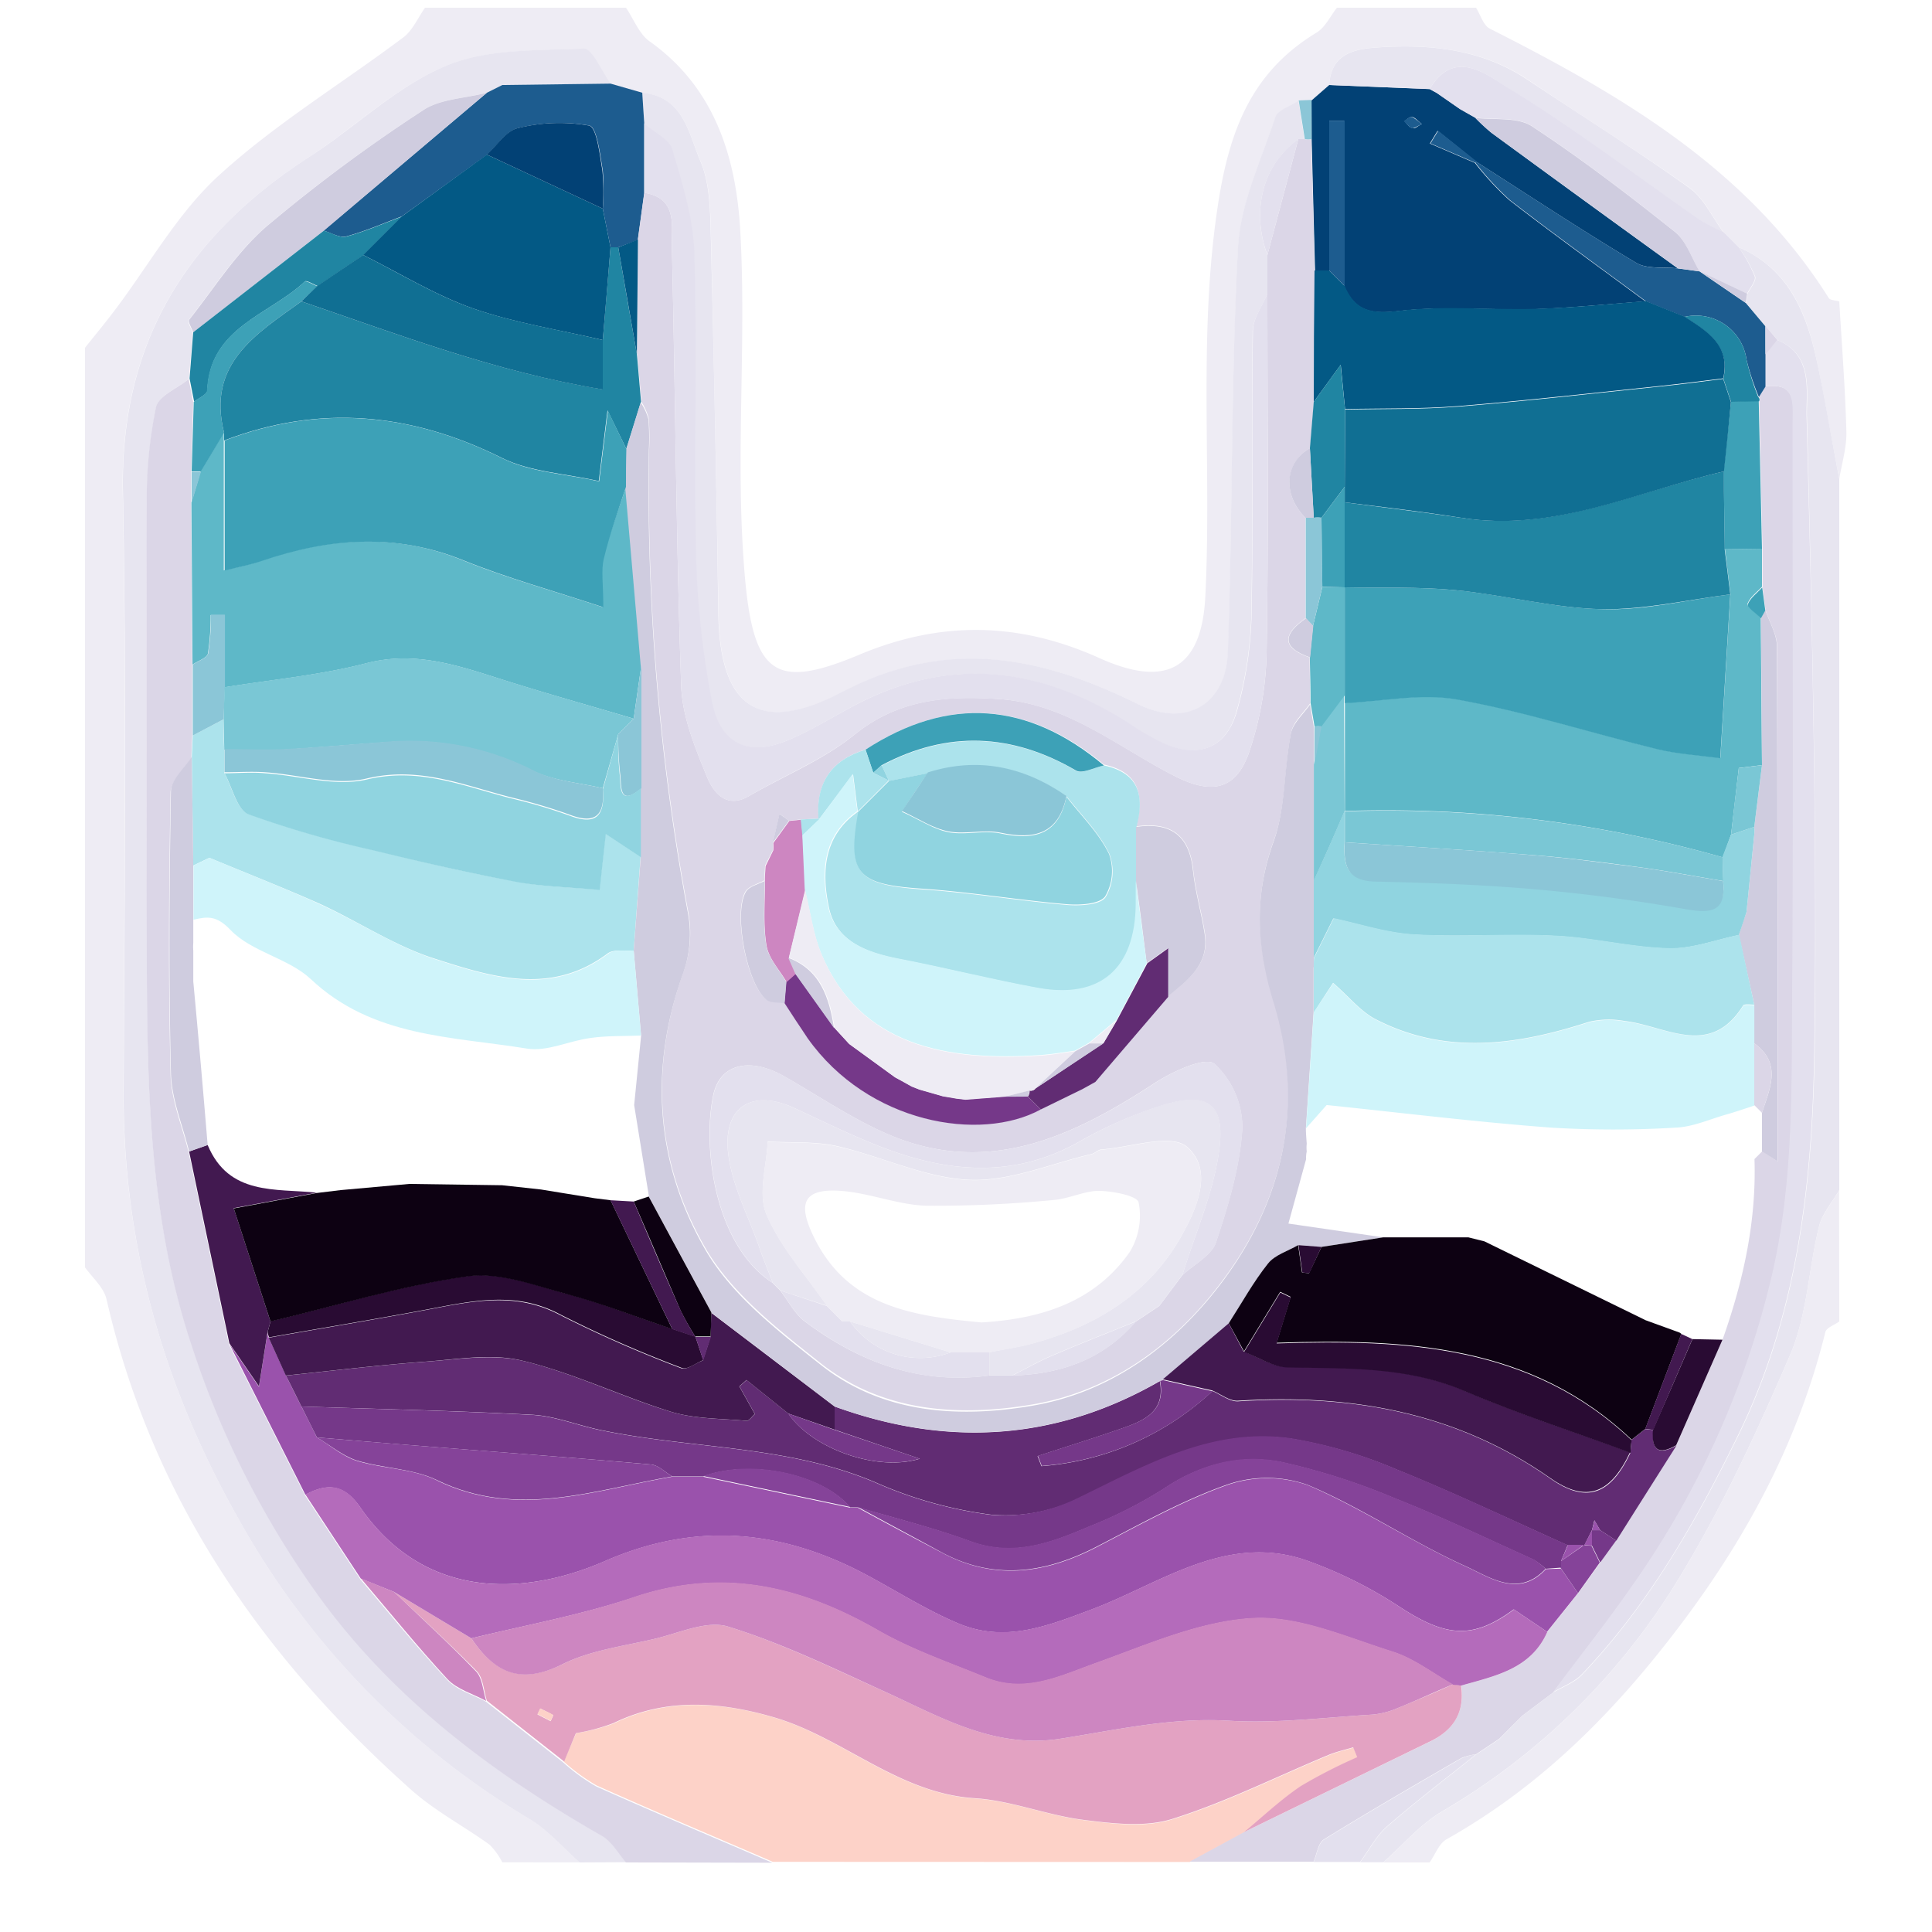 <svg id="Layer_1" data-name="Layer 1" xmlns="http://www.w3.org/2000/svg" viewBox="0 0 250 250"><defs><style>.cls-1{fill:#eeecf4;}.cls-2{fill:#e7e5f0;}.cls-3{fill:#dbd6e7;}.cls-4{fill:#fdd2c8;}.cls-5{fill:#e3e0ee;}.cls-6{fill:#024175;}.cls-7{fill:#1d5c8f;}.cls-8{fill:#8bc6d7;}.cls-9{fill:#cfccdf;}.cls-10{fill:#2085a2;}.cls-11{fill:#9a52ac;}.cls-12{fill:#e3a2c2;}.cls-13{fill:#b46bbb;}.cls-14{fill:#5eb8c8;}.cls-15{fill:#ace3ec;}.cls-16{fill:#421950;}.cls-17{fill:#cd86c1;}.cls-18{fill:#3da1b7;}.cls-19{fill:#612c73;}.cls-20{fill:#290b33;}.cls-21{fill:#854399;}.cls-22{fill:#753889;}.cls-23{fill:#035985;}.cls-24{fill:#106f93;}.cls-25{fill:#7ac7d5;}.cls-26{fill:#cff4fa;}.cls-27{fill:#90d4e0;}.cls-28{fill:#0d0112;}</style></defs><path class="cls-1" d="M11,164q0-59.49,0-119c1.27-1.6,2.58-3.17,3.81-4.8,4.47-5.9,8.17-12.63,13.55-17.53C35.66,16,44.26,10.8,52.2,4.83,53.41,3.92,54.08,2.29,55,1H81c1,1.46,1.69,3.35,3,4.31C92.6,11.38,95.28,20.56,95.8,30c.78,14.12-.58,28.37.42,42.46,1,14.78,3.64,17,14.92,12.28,10.74-4.52,20.87-4.21,31.16.43,8.63,3.89,13.2,1.38,13.67-8,.85-17.05-1-34.12,1.72-51.22,1.51-9.45,4.46-16.75,12.67-21.73C171.48,3.55,172.13,2.1,173,1h18c.58.92.94,2.28,1.77,2.7,17,8.61,33.31,18.09,43.86,34.85.19.32.9.31,1.37.45.33,5.61.77,11.22.92,16.83.06,2.05-.59,4.11-.92,6.17-1-5.25-1.89-10.52-3-15.74-1.33-6.09-3.7-11.56-10-14.26-.66-.67-1.33-1.34-2-2-1.44-1.94-2.52-4.38-4.39-5.72-6.84-4.85-14-9.3-20.94-14C191.9,6.45,185.39,5.7,178.74,6.1c-3,.18-6.5.52-6.74,4.89l-2.29,2-1.66.07c-1,.7-2.69,1.19-3,2.12-1.85,5.58-4.53,11.19-4.83,16.91-.92,17.41-.68,34.87-1.31,52.3-.25,7-5.51,9.77-11.57,6.77-12.57-6.21-24.73-8.71-38.36-1.58-10.91,5.71-15.79,1.8-16-10.12q-.41-24.91-1-49.83c-.08-2.95-.19-6.14-1.33-8.77-1.54-3.55-2.17-8.35-7.51-8.83L79,10.86c-1.16-1.59-2.37-4.59-3.46-4.55-6,.24-12.57,0-17.94,2.26-6.41,2.7-11.71,7.94-17.67,11.79C24.21,30.53,15.53,44.23,15.88,63.59c.48,25.81.22,51.62.09,77.44-.11,19.88,5.15,38.32,14.87,55.47a104.07,104.07,0,0,0,37.6,38.83c2.44,1.45,4.39,3.75,6.56,5.66H65a9,9,0,0,0-1.64-2.28c-3.35-2.42-7.08-4.37-10.14-7.1-19.36-17.25-33.55-37.77-39.43-63.46C13.45,166.63,12,165.37,11,164Z"/><path class="cls-2" d="M75,241c-2.17-1.91-4.12-4.21-6.56-5.66a104.07,104.07,0,0,1-37.6-38.83C21.12,179.35,15.86,160.91,16,141c.13-25.82.39-51.63-.09-77.44-.35-19.36,8.33-33.06,24.06-43.23,6-3.85,11.26-9.09,17.67-11.79,5.37-2.27,11.9-2,17.94-2.26,1.09,0,2.3,3,3.46,4.55L65,11l-2,1h0c-2.79.72-6,.77-8.28,2.28a204.29,204.29,0,0,0-20.23,15c-3.93,3.38-6.8,8-10.07,12.13-.2.25.33,1.06.52,1.62l-.48,6c-1.47,1.19-3.91,2.17-4.23,3.61a58.52,58.52,0,0,0-1.2,12.33c-.11,19-.09,38,0,57,0,17.55.1,35,5.77,52a117.66,117.66,0,0,0,16.81,33c9.59,13,22.31,22.6,36.31,30.56,1.28.73,2.09,2.28,3.12,3.44Z"/><path class="cls-3" d="M81,241c-1-1.16-1.84-2.71-3.12-3.44-14-8-26.72-17.51-36.31-30.56a117.66,117.66,0,0,1-16.81-33c-5.67-17.06-5.73-34.49-5.77-52-.05-19-.07-38,0-57a58.52,58.52,0,0,1,1.2-12.33c.32-1.44,2.76-2.42,4.23-3.61.19,1,.39,2,.59,3l-.27,9.08,0,4q.07,10.5.14,21l0,9.19-.12,2.74c-.93,1.49-2.66,3-2.69,4.47-.22,12.15-.3,24.31,0,36.45.08,3.41,1.53,6.78,2.35,10.16q2.61,12.42,5.21,24.83l9.84,19.52,7.17,10.88c3.73,4.36,7.33,8.83,11.24,13,1.24,1.33,3.3,1.9,5,2.81l10,7.87a25.14,25.14,0,0,0,4.26,3.1c7.56,3.38,15.19,6.6,22.8,9.88Z"/><path class="cls-4" d="M100,240.92c-7.61-3.28-15.24-6.5-22.8-9.88a25.14,25.14,0,0,1-4.26-3.1l1.61-3.67A24.31,24.31,0,0,0,79.45,223c6.84-3.33,13.92-2.76,20.76-.74,8.94,2.64,16,9.84,26,10.47,4.73.3,9.33,2.21,14.06,2.8,3.79.48,8,1,11.49-.13,6.9-2.17,13.45-5.46,20.17-8.26,1-.43,2.14-.67,3.22-1l.52,1.28a66.84,66.84,0,0,0-7.3,3.74c-2.6,1.75-4.9,3.94-7.32,5.94l-7.07,3.84Z"/><path class="cls-3" d="M153.94,240.9l7.07-3.84,24.08-11.72c3-1.47,4.47-3.81,4-7.22,4.38-1.26,9-2.08,11.16-7l4-5,2.88-4,2-2.86Q213,193.17,216.9,187q3-6.84,6-13.66c2.68-7.56,4.39-15.29,4.13-23.36l1-1,2,1.3c0-22.58,0-44.6-.07-66.62,0-1.57-1-3.14-1.5-4.71-.13-1-.27-2-.4-3,0-1.65,0-3.29,0-4.93l-.42-19.11a.42.42,0,0,0-.06-.55l.85-1.35c4.06-.56,3.6,2.24,3.6,4.77,0,25,.11,49.91-.06,74.87-.08,11.72.14,23.31-2.55,35.08a115.28,115.28,0,0,1-18.13,40.44C208,209.91,204.43,214.4,201,219l-4,3-3,3-3,2a7.8,7.8,0,0,0-1.9.49c-6,3.46-11.92,6.9-17.78,10.52-.76.46-.92,1.91-1.35,2.9Z"/><path class="cls-2" d="M197,222l4-3c1.24-.74,2.72-1.25,3.68-2.26,8.67-9.08,14.81-19.84,20.27-31,7.75-15.85,9.65-33,9.87-50.19.34-27.21-.33-54.44-1-81.65-.08-3.2.9-7.93-3.77-9.87l-1.59-1.83-2.52-3,.18-1.17c.36-.76,1.17-1.66,1-2.25A19.75,19.75,0,0,0,225,32c6.26,2.7,8.63,8.17,10,14.26,1.15,5.22,2,10.49,3,15.74v92c-.9,1.57-2.2,3-2.62,4.73-1.35,5.5-1.53,11.45-3.72,16.55-4.42,10.29-9.17,20.57-15.08,30.05a87.26,87.26,0,0,1-30,29.08c-2.83,1.67-5.06,4.35-7.57,6.56l-3,0c1.16-1.56,2.08-3.39,3.52-4.64,3.71-3.23,7.65-6.21,11.49-9.3l3-2Z"/><path class="cls-1" d="M238,171c-.62.45-1.66.8-1.8,1.37-4,16.17-12.1,30-22.66,42.85-7.57,9.19-16,16.95-26.35,22.78-1,.56-1.48,2-2.2,3l-6,0c2.51-2.21,4.74-4.89,7.57-6.56a87.26,87.26,0,0,0,30-29.08c5.91-9.48,10.66-19.76,15.08-30.05,2.19-5.1,2.37-11.05,3.72-16.55.42-1.69,1.72-3.16,2.62-4.73Z"/><path class="cls-5" d="M191,227c-3.84,3.09-7.78,6.07-11.49,9.3-1.44,1.25-2.36,3.08-3.52,4.64l-6,0c.43-1,.59-2.44,1.35-2.9,5.86-3.62,11.82-7.06,17.78-10.52A7.8,7.8,0,0,1,191,227Z"/><path class="cls-1" d="M238,143v0Z"/><path class="cls-1" d="M238,151v0Z"/><path class="cls-6" d="M169.71,13,172,11l13,.53.94.51,3,2.08,2,1.14A24.24,24.24,0,0,0,193,17.19q12,8.8,24.11,17.54c-1.83-.21-4,.13-5.42-.73-7-4.18-13.8-8.68-20.67-13.07l-5-4-1,1.64,5.83,2.51a38,38,0,0,0,4.46,4.82c5.79,4.48,11.73,8.75,17.61,13.1-4.73.34-9.46.83-14.2,1-5.93.17-11.93-.45-17.78.26-3.52.42-5.63,0-7-3.22V15.63H172V35l-1.83,0q-.23-8.49-.44-17ZM184,16.06c-.58-.45-.9-.87-1.26-.92s-.69.34-1,.53c.31.32.57.79,1,.91S183.36,16.33,184,16.06Z"/><path class="cls-2" d="M83.11,12c5.34.48,6,5.28,7.51,8.83,1.14,2.63,1.25,5.82,1.33,8.77q.64,24.92,1,49.83c.2,11.92,5.08,15.83,16,10.12,13.63-7.13,25.79-4.63,38.36,1.58,6.06,3,11.32.18,11.57-6.77.63-17.43.39-34.89,1.31-52.3.3-5.72,3-11.33,4.83-16.91.32-.93,2-1.42,3-2.12.26,1.66.53,3.32.79,5H168c-4.55,3.21-6.15,9.18-4,15v5c-.67,1.62-1.89,3.24-1.91,4.88-.16,12.32.06,24.66-.18,37A50.51,50.51,0,0,1,160,92.06c-1.3,4.7-4.83,6.11-9.34,4.21a33.43,33.43,0,0,1-4.74-2.73c-10.63-6.74-21.75-8.6-33.49-3.18-3.61,1.67-6.94,4-10.61,5.48-5.21,2.16-8.78.34-9.8-5.31a116.27,116.27,0,0,1-2-18.22c-.29-13.15.15-26.33-.22-39.48-.13-4.53-1.56-9.09-2.87-13.5C86.6,18,84.63,17.09,83.37,16,83.28,14.65,83.19,13.32,83.11,12Z"/><path class="cls-7" d="M83.11,12c.08,1.33.17,2.66.26,4,0,3,0,6,0,9-.28,2-.55,4-.83,6.06L80,32l-1,0-1-5a30.14,30.14,0,0,0,0-4.94c-.35-2.06-.76-5.6-1.73-5.81a22,22,0,0,0-9.22.33c-1.52.33-2.69,2.23-4,3.42L52,28c-2.39.89-4.74,1.93-7.19,2.59-.85.23-2-.47-2.94-.75L63,12h0l2-1,14-.18Z"/><path class="cls-2" d="M185,11.52,172,11c.24-4.37,3.76-4.71,6.74-4.89,6.65-.4,13.16.35,18.93,4.21,7,4.67,14.1,9.12,20.94,14,1.87,1.34,2.95,3.78,4.39,5.72a24.21,24.21,0,0,1-3-1.54c-8.26-5.74-16.27-11.88-24.85-17.1C192.54,9.78,188.23,6.06,185,11.52Z"/><path class="cls-5" d="M185,11.52c3.23-5.46,7.54-1.74,10.15-.16,8.58,5.22,16.59,11.36,24.85,17.1A24.21,24.21,0,0,0,223,30c.67.66,1.34,1.33,2,2a19.75,19.75,0,0,1,2.06,3.76c.19.59-.62,1.49-1,2.25l-6.18-2.93,0,0c-1-1.74-1.71-3.95-3.2-5.14-6-4.76-12.07-9.43-18.46-13.63-1.88-1.23-4.87-.78-7.35-1.09l-2-1.14-3-2.08Z"/><path class="cls-8" d="M168.84,18c-.26-1.65-.53-3.31-.79-5l1.66-.07,0,5.08A1.6,1.6,0,0,1,168.84,18Z"/><path class="cls-9" d="M63,12,41.91,29.85,25,43c-.19-.56-.72-1.37-.52-1.62,3.27-4.13,6.14-8.75,10.07-12.13a204.29,204.29,0,0,1,20.23-15C57,12.78,60.23,12.73,63,12Z"/><path class="cls-10" d="M25,43,41.91,29.85c1,.28,2.09,1,2.94.75,2.45-.66,4.8-1.7,7.19-2.59l-5,5q-3,2-5.93,4c-.56-.22-1.46-.78-1.64-.6-4.59,4.35-12.31,5.91-12.64,14.12,0,.5-1.12,1-1.71,1.44-.2-1-.4-2-.59-3Z"/><path class="cls-9" d="M65,11l-2,1Z"/><path class="cls-11" d="M204.19,206.15l-4,5-4.31-2.9c-5.32,3.93-8.79,3.59-14.81-.35A56.49,56.49,0,0,0,169.27,202c-10.41-3.74-19,2.84-27.81,6.19-6,2.26-11.36,4.41-17.4,1.91-4-1.67-7.77-4.05-11.63-6.14-11.08-6-22.24-7.15-34.15-1.95-10.17,4.43-23.22,5.26-31.7-7-2.1-3-4.25-3.09-7.06-1.59l-9.84-19.53,3.83,5.57c.39-2.5.75-4.76,1.11-7a2,2,0,0,0,.19.71L37,178c.67,1.33,1.33,2.67,2,4s1.34,2.64,2,4c1.69,1,3.26,2.39,5.08,3,3.44,1.07,7.33,1,10.5,2.58,10.33,5,20.31,1.25,30.41-.49h4l19,4h1c3.66,2,7.3,3.93,11,5.88,6.77,3.59,13.32,2.62,19.87-.75,5.58-2.88,11.11-6,17-8.08a15.74,15.74,0,0,1,10.43.06c7,3,13.46,7.37,20.43,10.52,3.05,1.38,6.8,4.12,10.32.32l1.95-.06Z"/><path class="cls-12" d="M189.06,218.12c.5,3.41-.94,5.75-4,7.22L161,237.06c2.42-2,4.72-4.19,7.32-5.94a66.84,66.84,0,0,1,7.3-3.74l-.52-1.28c-1.08.33-2.19.57-3.22,1-6.72,2.8-13.27,6.09-20.17,8.26-3.51,1.11-7.7.61-11.49.13-4.73-.59-9.33-2.5-14.06-2.8-9.93-.63-17-7.83-26-10.47-6.84-2-13.92-2.59-20.76.74a24.31,24.31,0,0,1-4.88,1.31L73,227.94l-10-7.87c-.41-1.29-.47-2.94-1.31-3.82C58.2,212.7,54.55,209.38,51,206L61,212c3,4.47,6.43,6,11.78,3.35,3.62-1.8,7.89-2.34,11.91-3.28,3.17-.74,6.77-2.44,9.52-1.59,6.87,2.11,13.42,5.32,20,8.29,7.36,3.32,14.39,7.57,23,6.22,7.22-1.13,14.34-2.78,21.82-2.33,6.15.38,12.37-.43,18.56-.79a10.54,10.54,0,0,0,3.23-.83c2.42-1,4.8-2,7.19-3.09Zm-119.16,3-.35.73,1.7.87c.12-.27.36-.76.34-.77C71,221.6,70.47,221.35,69.9,221.08Z"/><path class="cls-13" d="M189.06,218.12,188,218c-2.6-1.46-5.06-3.4-7.85-4.27-5.92-1.86-12.1-4.64-18-4.32-6.86.37-13.66,3.41-20.3,5.79-4.72,1.69-9.21,4-14.31,1.88-4.7-1.93-9.57-3.6-13.94-6.11-10.07-5.78-20.26-8.13-31.69-4.23C75.12,209,68,210.3,61,212L51,206l-4.31-1.73-7.17-10.88c2.81-1.49,5-1.44,7.06,1.6,8.48,12.29,21.53,11.46,31.7,7,11.91-5.2,23.07-4.05,34.15,1.95,3.86,2.09,7.6,4.47,11.63,6.14,6,2.5,11.45.35,17.4-1.91,8.84-3.35,17.4-9.93,27.81-6.19a56.49,56.49,0,0,1,11.83,5.94c6,3.94,9.49,4.28,14.81.35l4.31,2.9C198.09,216,193.44,216.86,189.06,218.12Z"/><path class="cls-14" d="M24.91,86q-.07-10.48-.14-21c.4-1.32.8-2.64,1.19-4,1-1.68,2-3.37,3-5,0,.33,0,.66,0,1V73.81c2-.5,3.42-.76,4.77-1.23,8.69-3,17.28-3.66,26.08-.11,5.64,2.29,11.56,3.91,18.15,6.09,0-3-.31-4.76.07-6.3C78.84,69.12,80,66.07,81,63q1,11.51,2,23l-1,7c-5.78-1.71-11.59-3.33-17.33-5.16s-11.11-3.61-17.31-2c-6,1.55-12.18,2.11-18.29,3.1V79.59l-1.81,0a31.69,31.69,0,0,1-.36,5C26.76,85.15,25.6,85.53,24.91,86Z"/><path class="cls-15" d="M24.82,97.93l.12-2.75,4-2.11c0,1.31,0,2.62.08,3.93,0,1,0,2,0,3,1,1.84,1.61,4.75,3.11,5.32a132.1,132.1,0,0,0,16.08,4.64c6.23,1.53,12.49,3,18.78,4.14,3.45.65,7,.71,10.57,1,.35-3.19.59-5.39.79-7.23l4.54,3L82,123c-1.14.1-2.6-.21-3.38.38-7.38,5.53-15.09,3-22.49.63-5.09-1.64-9.7-4.72-14.62-7C37,115,32.34,113.17,27.09,111L25,112Z"/><path class="cls-16" d="M34.62,172.39l-1.11,7-3.83-5.57Q27.09,161.42,24.47,149l2.4-.84c2.74,6.57,8.76,5.61,14.13,6.17l-10.76,2L35,171Z"/><path class="cls-9" d="M26.87,148.17l-2.4.84c-.82-3.38-2.27-6.75-2.35-10.16-.29-12.14-.21-24.3,0-36.45,0-1.5,1.76-3,2.69-4.47q.11,7,.2,14V119c0,1,0,2,0,3a6.41,6.41,0,0,0,0,1v4Q26,137.59,26.87,148.17Z"/><path class="cls-17" d="M46.69,204.24,51,206c3.55,3.41,7.2,6.73,10.6,10.28.84.88.9,2.53,1.31,3.82-1.68-.91-3.74-1.48-5-2.81C54,213.07,50.42,208.6,46.69,204.24Z"/><path class="cls-18" d="M29,56l-3,5H24.8L25.07,52c.59-.48,1.69-.94,1.71-1.44.33-8.21,8-9.77,12.64-14.12.18-.18,1.08.38,1.64.6L39,39C33.16,43.2,26.73,47.06,29,56Z"/><path class="cls-8" d="M28.94,93.07l-4,2.11c0-3.05,0-6.12,0-9.18.69-.47,1.85-.85,2-1.45a31.69,31.69,0,0,0,.36-5l1.81,0v9.33Z"/><path class="cls-8" d="M24.8,61.06H26l-1.2,4Z"/><path class="cls-19" d="M39,182c-.66-1.33-1.32-2.67-2-4,6-.62,12.09-1.36,18.15-1.8,4.2-.31,8.62-1.05,12.58-.09,6.52,1.58,12.67,4.62,19.12,6.58,3.09.94,6.49.87,9.76,1.17.33,0,.71-.56,1.08-.88l-2-3.57.92-.83,5.41,4.34c3,4.47,11.39,7.58,17,5.84L108,185V182c14.52,5.28,28.57,4.49,42.08-3.28.75,4-2.11,5.14-5,6.15-3.58,1.25-7.21,2.37-10.82,3.55l.5,1.3A36.43,36.43,0,0,0,156.89,180c1.11.47,2.26,1.4,3.33,1.33,14.54-.95,28.19,1.41,40.41,10,4.66,3.27,7.78,2.1,10.34-3.33l.14-1.68,1.78-1.4,1.05.13c-.26,2.51.61,3.35,3,2q-3.9,6.15-7.79,12.31L207.05,198l-.74-1.28L206,198v0l-1,2h0l-2.07,0c-7.37-3.3-14.67-6.79-22.15-9.81a59.45,59.45,0,0,0-13.58-4c-10.27-1.5-18.88,3.47-27.72,7.75A21.59,21.59,0,0,1,128.27,196a54,54,0,0,1-15-4.19c-11.5-4.89-24-4.29-35.84-6.83-2.85-.62-5.67-1.75-8.54-1.91C58.93,182.54,49,182.33,39,182Z"/><path class="cls-14" d="M228,71c0,1.64,0,3.28,0,4.93-.67.72-1.58,1.37-1.88,2.22-.12.34,1.11,1.16,1.72,1.76L228,99l-3,.38L224,108l-1.08,2.94a159.28,159.28,0,0,0-48.89-6v0l0-14c4.85-.22,9.87-1.3,14.54-.47,8.74,1.57,17.26,4.32,25.91,6.43,2.59.63,5.3.78,8.14,1.17.47-7.7.88-14.45,1.3-21.21l-.71-5.8Z"/><path class="cls-5" d="M230,44c4.67,1.94,3.69,6.67,3.77,9.87.71,27.21,1.38,54.44,1,81.65-.22,17.17-2.12,34.34-9.87,50.19-5.46,11.19-11.6,21.95-20.27,31-1,1-2.44,1.52-3.68,2.26,3.43-4.6,7-9.09,10.27-13.81a115.28,115.28,0,0,0,18.13-40.44c2.69-11.77,2.47-23.36,2.55-35.08.17-25,.05-49.92.06-74.87,0-2.53.46-5.33-3.6-4.77,0-1.39,0-2.78,0-4.17Z"/><path class="cls-9" d="M228,149c0-1.68,0-3.35,0-5,1-3.14,2.64-6.35-1-9,0-1.68,0-3.35,0-5l-2-9c.33-1,.65-2,1-3L227,108a5,5,0,0,0,0-1c.34-2.66.68-5.33,1-8q-.06-9.53-.13-19.06l.56-1c.53,1.57,1.5,3.14,1.5,4.71.1,22,.07,44,.07,66.62Z"/><path class="cls-7" d="M228.45,45.86c0,1.39,0,2.78,0,4.17l-.85,1.35A31.75,31.75,0,0,1,226,46.55,6.6,6.6,0,0,0,218,41l-5-2c-5.88-4.35-11.82-8.62-17.61-13.1a38,38,0,0,1-4.46-4.82l.12-.14c6.87,4.39,13.67,8.89,20.67,13.07,1.44.86,3.59.52,5.42.73l2.78.38,0,0,6,4.1,2.52,3C228.44,43.4,228.44,44.63,228.45,45.86Z"/><path class="cls-18" d="M228,71l-4.85.07c0-3.38-.07-6.75-.11-10.13.32-3,.63-6,.95-9l3.59-.08Z"/><path class="cls-20" d="M219,173.28l3.89.08q-3,6.82-6,13.66c-2.35,1.36-3.22.52-3-2Q216.48,179.15,219,173.28Z"/><path class="cls-10" d="M227.62,51.93,224,52l-1-3c.94-4.31-2.15-6.09-5-8A6.6,6.6,0,0,1,226,46.55a31.75,31.75,0,0,0,1.52,4.83A.42.42,0,0,1,227.62,51.93Z"/><path class="cls-21" d="M204.19,206.15l-2.25-3.26c0-.28,0-.57,0-.85l3-2.08h0l1,.06c.36.72.71,1.45,1.07,2.18Z"/><path class="cls-22" d="M207.07,202.19c-.36-.73-.71-1.46-1.07-2.18,0-.68,0-1.35,0-2v0l1.07,0,2.06,1.33Z"/><path class="cls-18" d="M228.43,79l-.56,1c-.61-.6-1.84-1.42-1.72-1.76.3-.85,1.21-1.5,1.88-2.22C228.16,77,228.3,78,228.43,79Z"/><path class="cls-5" d="M197,222l-3,3Z"/><path class="cls-9" d="M225.9,39.18l-6-4.1L226.08,38Z"/><path class="cls-3" d="M228.45,45.86c0-1.23,0-2.46,0-3.69L230,44Z"/><path class="cls-3" d="M168.84,18a1.6,1.6,0,0,0,.84,0q.23,8.49.44,17,0,8.51-.1,17L169.51,58c-3.29,1.87-3.56,6.07-.58,9l0,13c-2.85,2-3.25,3.76.52,5.07l.1,5.92c-.86,1.26-2.22,2.42-2.48,3.8-.91,4.66-.67,9.67-2.25,14-2.57,7.08-2.18,13.63,0,20.69,4.08,13.37,1.39,25.85-7.09,36.84-6.14,8-14.28,13.76-24.16,15.42-9.45,1.6-19.3,1-27.3-5.28-5.49-4.35-11.49-9-14.91-14.83-6.49-11.13-7.41-23.47-2.87-36a15,15,0,0,0,.57-7.64A300.52,300.52,0,0,1,84,58.12a29.48,29.48,0,0,0-.06-4A7.74,7.74,0,0,0,83,52l-.53-6.1L82.53,31c.28-2,.55-4,.83-6.06,4.36.7,3.52,4.28,3.58,7,.45,18.92.55,37.85,1.2,56.76.14,4,1.78,8,3.34,11.81.78,1.88,2.4,4.26,5.46,2.49,4.57-2.65,9.64-4.68,13.71-8,5.67-4.55,11.87-5,18.54-4.55,8.86.55,15.45,6.22,22.88,10,4.63,2.34,7.83,1.84,9.54-3.05a42.53,42.53,0,0,0,2.29-13c.26-15.47.1-30.94.1-46.41V33q2-7.5,4-15ZM147,171l3-2,3-4c1.49-1.4,3.77-2.54,4.34-4.24,1.6-4.8,3.11-9.8,3.41-14.79a11.26,11.26,0,0,0-3.62-8.32c-1.18-.95-5.4,1-7.69,2.48-10.78,7.05-21.87,12.27-34.89,6.49-4.51-2-8.67-4.83-13-7.3-4.45-2.56-8.37-1.72-9.25,2.34-1.46,6.84.19,19.53,7.66,24.33l1,1c1.05,1.36,1.86,3,3.18,4,7,5.25,14.85,8.21,23.83,7h3c6.28-.17,11.79-2.09,16-7Zm-41.07-65.08-2.32.12-1.52.16-1.21-.89-.86,3.74a5.89,5.89,0,0,1,0,.94L99,112l-.1,1.92c-.84.47-2,.73-2.45,1.45-1.6,2.82.19,12,2.69,13.94.55.44,1.56.3,2.35.43,1,1.52,1.93,3.08,3,4.56,7.83,11,22.35,13.5,30.18,9.22l5.35-2.67,1.67-.93,9.42-11c2.62-2.11,5.42-4.16,4.81-8.14-.42-2.74-1.22-5.43-1.51-8.18-.48-4.62-3-6.29-7.37-5.67,1-4,.43-7-4.2-8C133.06,90.84,122.78,90,112,97Q105.38,99,105.93,105.92Z"/><path class="cls-23" d="M170,52q0-8.52.1-17L172,35,174,37c1.37,3.22,3.48,3.64,7,3.22,5.85-.71,11.85-.09,17.78-.26,4.74-.14,9.47-.63,14.2-1l5,2c2.89,1.9,6,3.68,5,8-2.78.34-5.55.71-8.33,1-8.67.9-17.34,1.89-26,2.59-4.84.39-9.73.27-14.6.38l-.56-5.73Z"/><path class="cls-9" d="M219.92,35.11l-2.78-.38Q205.08,26,193,17.19a24.24,24.24,0,0,1-2.12-1.94c2.48.31,5.47-.14,7.35,1.09,6.39,4.2,12.48,8.87,18.46,13.63C218.21,31.16,218.88,33.37,219.92,35.11Z"/><path class="cls-7" d="M174,37,172,35V15.62H174Z"/><path class="cls-7" d="M190.93,21.07l-5.83-2.51,1-1.64,5,4Z"/><path class="cls-9" d="M185.94,12l3,2.08Z"/><path class="cls-7" d="M184,16.06c-.64.27-1.07.62-1.35.52s-.64-.59-1-.91c.35-.19.72-.57,1-.53S183.42,15.61,184,16.06Z"/><path class="cls-5" d="M164,38c0,15.47.16,30.94-.1,46.41a42.53,42.53,0,0,1-2.29,13c-1.71,4.89-4.91,5.39-9.54,3.05-7.43-3.75-14-9.42-22.88-10-6.67-.41-12.87,0-18.54,4.55-4.07,3.27-9.14,5.3-13.71,8-3.06,1.77-4.68-.61-5.46-2.49-1.56-3.77-3.2-7.82-3.34-11.81-.65-18.91-.75-37.84-1.2-56.76-.06-2.72.78-6.3-3.58-7,0-3,0-6,0-9,1.26,1.11,3.23,2,3.63,3.35,1.31,4.41,2.74,9,2.87,13.5.37,13.15-.07,26.33.22,39.48a116.27,116.27,0,0,0,2,18.22c1,5.65,4.59,7.47,9.8,5.31,3.67-1.51,7-3.81,10.61-5.48,11.74-5.42,22.86-3.56,33.49,3.18a33.43,33.43,0,0,0,4.74,2.73c4.51,1.9,8,.49,9.34-4.21a50.51,50.51,0,0,0,1.89-12.2c.24-12.32,0-24.66.18-37C162.11,41.24,163.33,39.62,164,38Z"/><path class="cls-5" d="M168,18q-2,7.5-4,15C161.85,27.18,163.45,21.21,168,18Z"/><path class="cls-10" d="M82.42,45.88c.18,2,.35,4.07.53,6.1-.63,2-1.27,4.08-1.9,6.12l-2.44-5c-.46,3.7-.75,6-1.13,9.15-4.42-1-8.9-1.18-12.55-3C53.16,53.4,41.34,52.28,29,57c0-.32,0-.65,0-1-2.27-8.94,4.16-12.8,10-17C51.55,43.27,64,48.09,78,50.38V44l1-12,1,0Q81.2,39,82.42,45.88Z"/><path class="cls-23" d="M79,32q-.48,6-1,12c-5.62-1.32-11.39-2.2-16.81-4.09C56.24,38.16,51.7,35.34,47,33l5-5,11-8,15,7Z"/><path class="cls-6" d="M78,27,63,20c1.33-1.19,2.5-3.09,4-3.42a22,22,0,0,1,9.22-.33c1,.21,1.38,3.75,1.73,5.81A30.14,30.14,0,0,1,78,27Z"/><path class="cls-23" d="M82.42,45.88Q81.21,38.95,80,32l2.55-1Q82.49,38.47,82.42,45.88Z"/><path class="cls-24" d="M47,33c4.71,2.35,9.25,5.17,14.18,6.9C66.59,41.78,72.36,42.66,78,44v6.4C64,48.09,51.55,43.27,39,39L41.06,37Q44,35,47,33Z"/><path class="cls-22" d="M202,202c0,.28,0,.57,0,.85L200,203a8.72,8.72,0,0,0-1.57-1.18c-5.94-2.68-11.83-5.51-17.89-7.9a85.18,85.18,0,0,0-14.82-4.74c-5.33-1-10.44.32-15.13,3.48a57.93,57.93,0,0,1-9.72,4.92c-4.86,2.07-9.72,3.92-15.24,1.9-4.77-1.75-9.74-3-14.63-4.43h-1c-3.62-4.31-12.9-6.26-19-4H87c-.93-.54-1.82-1.47-2.78-1.55-10-.88-19.92-1.61-29.88-2.4-4.44-.35-8.89-.73-13.33-1.1-.66-1.32-1.33-2.64-2-4,10,.34,19.92.55,29.86,1.09,2.87.16,5.69,1.29,8.54,1.91,11.89,2.54,24.34,1.94,35.84,6.83a54,54,0,0,0,15,4.19,21.59,21.59,0,0,0,11.16-2.15c8.84-4.28,17.45-9.25,27.72-7.75a59.45,59.45,0,0,1,13.58,4c7.48,3,14.78,6.51,22.15,9.81Z"/><path class="cls-16" d="M102,182.91l-5.41-4.34-.92.83,2,3.57c-.37.32-.75.91-1.08.88-3.27-.3-6.67-.23-9.76-1.17-6.45-2-12.6-5-19.12-6.58-4-1-8.38-.22-12.58.09-6.06.44-12.1,1.18-18.15,1.8l-2.21-4.89c7.41-1.31,14.84-2.53,22.23-3.95,5.27-1,10.3-1.73,15.45,1a156.89,156.89,0,0,0,15.7,6.9c.68.27,1.85-.66,2.79-1,.34-1,.67-2,1-3.06l.11-3.1L108,182V185Z"/><path class="cls-21" d="M111,195c4.89,1.46,9.86,2.68,14.63,4.43,5.52,2,10.38.17,15.24-1.9a57.93,57.93,0,0,0,9.72-4.92c4.69-3.16,9.8-4.53,15.13-3.48a85.18,85.18,0,0,1,14.82,4.74c6.06,2.39,11.95,5.22,17.89,7.9A8.72,8.72,0,0,1,200,203c-3.52,3.8-7.27,1.06-10.32-.32-7-3.15-13.39-7.55-20.43-10.52a15.74,15.74,0,0,0-10.43-.06c-5.88,2.06-11.41,5.2-17,8.08-6.55,3.37-13.1,4.34-19.87.75C118.29,198.93,114.65,197,111,195Z"/><path class="cls-20" d="M91,176c-.94.38-2.11,1.31-2.79,1a156.89,156.89,0,0,1-15.7-6.9c-5.15-2.76-10.18-2-15.45-1-7.39,1.42-14.82,2.64-22.23,3.95a2,2,0,0,1-.19-.71c.12-.46.25-.92.37-1.38,8.47-2,16.85-4.63,25.43-5.84,4.16-.59,8.76,1.17,13,2.32,4.59,1.23,9,3,13.55,4.51l3,1,0,0Z"/><path class="cls-21" d="M41,186c4.44.37,8.89.75,13.33,1.1,10,.79,19.92,1.52,29.88,2.4,1,.08,1.85,1,2.78,1.55-10.1,1.74-20.08,5.5-30.41.49-3.17-1.54-7.06-1.51-10.5-2.58C44.27,188.34,42.7,187,41,186Z"/><path class="cls-21" d="M91,191c6.11-2.27,15.39-.32,19,4Z"/><path class="cls-17" d="M61,212c7-1.73,14.14-3,20.92-5.31,11.43-3.9,21.62-1.55,31.69,4.23,4.37,2.51,9.24,4.18,13.94,6.11,5.1,2.09,9.59-.19,14.31-1.88,6.64-2.38,13.44-5.42,20.3-5.79,5.92-.32,12.1,2.46,18,4.32,2.79.87,5.25,2.81,7.85,4.27-2.39,1-4.77,2.12-7.19,3.09a10.54,10.54,0,0,1-3.23.83c-6.19.36-12.41,1.17-18.56.79-7.48-.45-14.6,1.2-21.82,2.33-8.63,1.35-15.66-2.9-23-6.22-6.58-3-13.13-6.18-20-8.29-2.75-.85-6.35.85-9.52,1.59-4,.94-8.29,1.48-11.91,3.28C67.41,218.05,64,216.5,61,212Z"/><path class="cls-4" d="M69.9,221.08c.57.27,1.14.52,1.69.83,0,0-.22.5-.34.77l-1.7-.87Z"/><path class="cls-9" d="M108,182,92.09,169.88q-4.05-7.53-8.11-15L82.06,143l.9-9L82,123l.9-12c0-3,0-6,0-8.93l0-16q-1-11.51-2-23c0-1.62.06-3.25.1-4.88.63-2,1.27-4.08,1.9-6.12a7.74,7.74,0,0,1,1,2.15,29.48,29.48,0,0,1,.06,4,300.52,300.52,0,0,0,5.06,59.94,15,15,0,0,1-.57,7.64c-4.54,12.49-3.62,24.83,2.87,36,3.42,5.87,9.42,10.48,14.91,14.83,8,6.33,17.85,6.88,27.3,5.28,9.88-1.66,18-7.46,24.16-15.42,8.48-11,11.17-23.47,7.09-36.84-2.16-7.06-2.55-13.61,0-20.69,1.58-4.37,1.34-9.38,2.25-14,.26-1.38,1.62-2.54,2.49-3.8l.51,3v5q0,7.48,0,15c0,3.32,0,6.65,0,10,0,.36,0,.71-.05,1.07,0,1.67,0,3.34,0,5V131l-1,15c0,.68.07,1.36.11,2a4.69,4.69,0,0,0,0,1,3.68,3.68,0,0,0-.08,1l-2.29,8.33L179,160.11l-8,1.24-3-.23c-1.33.77-3,1.26-3.91,2.38-1.91,2.4-3.41,5.14-5.08,7.73l-8.53,7.36-.4.1C136.6,186.46,122.55,187.25,108,182Z"/><path class="cls-18" d="M81.05,58.1C81,59.73,81,61.36,81,63c-1,3.09-2.11,6.14-2.86,9.28-.38,1.54-.07,3.25-.07,6.3-6.59-2.18-12.51-3.8-18.15-6.09-8.8-3.55-17.39-2.86-26.08.11-1.35.47-2.78.73-4.77,1.23V57c12.32-4.7,24.14-3.58,35.91,2.29,3.65,1.83,8.13,2,12.55,3,.38-3.11.67-5.45,1.13-9.15Z"/><path class="cls-25" d="M28.94,93.07l.12-4.15c6.11-1,12.32-1.55,18.29-3.1,6.2-1.61,11.66.2,17.31,2S76.21,91.27,82,93l-2,2-2,7c-3.06-.73-6.37-.94-9.11-2.29A35.17,35.17,0,0,0,50.62,96c-4.62.3-9.24.72-13.87,1-2.57.14-5.15,0-7.73,0Z"/><path class="cls-8" d="M80,95l2-2,1-7q0,8,0,16c-3,2.53-2.55-.44-2.75-1.85A42,42,0,0,1,80,95Z"/><path class="cls-26" d="M82,123c.32,3.66.63,7.33.95,11-2.19.09-4.4,0-6.57.32-2.75.36-5.59,1.79-8.17,1.37-9.74-1.59-20-1.45-28-9-2.9-2.71-7.66-3.51-10.36-6.33-1.84-1.93-3-1.77-4.81-1.35V112l2.07-1c5.25,2.2,9.9,4,14.43,6.08,4.92,2.24,9.53,5.32,14.62,7,7.4,2.38,15.11,4.9,22.49-.63C79.41,122.79,80.87,123.1,82,123Z"/><path class="cls-27" d="M80,95a42,42,0,0,0,.18,5.15c.2,1.41-.24,4.38,2.75,1.85,0,3,0,6,0,8.93l-4.54-3c-.2,1.84-.44,4-.79,7.23-3.55-.34-7.12-.4-10.57-1-6.29-1.19-12.55-2.61-18.78-4.14a132.1,132.1,0,0,1-16.08-4.64c-1.5-.57-2.1-3.48-3.11-5.32,1.74,0,3.5-.17,5.24,0,4.42.29,9.09,1.78,13.19.8,6.83-1.62,12.62.92,18.75,2.47a69.63,69.63,0,0,1,7.51,2.23c3.55,1.35,4.53-.19,4.26-3.43Z"/><path class="cls-8" d="M78,102c.27,3.24-.71,4.78-4.26,3.43a69.63,69.63,0,0,0-7.51-2.23c-6.13-1.55-11.92-4.09-18.75-2.47-4.1,1-8.77-.51-13.19-.8-1.74-.12-3.5,0-5.24,0,0-1,0-2,0-3,2.58,0,5.16.11,7.73,0,4.63-.24,9.25-.66,13.87-1a35.17,35.17,0,0,1,18.26,3.7C71.62,101.06,74.93,101.27,78,102Z"/><path class="cls-28" d="M70,153.92l3,.49,3.94.64,2.07.26L87,172c-4.51-1.53-9-3.28-13.55-4.51-4.28-1.15-8.88-2.91-13-2.32C51.84,166.38,43.46,169,35,171l-4.75-14.63,10.76-2,3.06-.37,8.9-.8,12,.17Z"/><path class="cls-28" d="M171,161.35l8-1.24h11l2.08.52,20.87,10.21,4.4,1.6.22.16q-2.33,6.15-4.66,12.29l-1.78,1.4c-12.94-12.31-29.21-13.09-45.94-12.54.75-2.44,1.28-4.19,1.82-5.94l-1.35-.65-4.69,7.7L159,171.23c1.67-2.59,3.17-5.33,5.08-7.73.89-1.12,2.58-1.61,3.9-2.38.17,1.18.33,2.36.5,3.54l.9.1Z"/><path class="cls-16" d="M159,171.23l1.91,3.64c1.89.71,3.78,2,5.68,2,7.74.15,15.41-.12,22.82,3.05,7,3,14.33,5.37,21.52,8-2.56,5.43-5.68,6.6-10.34,3.33-12.22-8.55-25.87-10.91-40.41-10-1.07.07-2.22-.86-3.33-1.33l-6.38-1.43Z"/><path class="cls-20" d="M211,188c-7.19-2.65-14.49-5-21.52-8-7.41-3.17-15.08-2.9-22.82-3.05-1.9,0-3.79-1.33-5.68-2l4.69-7.7,1.35.65c-.54,1.75-1.07,3.5-1.82,5.94,16.73-.55,33,.23,45.94,12.54C211.06,186.86,211,187.42,211,188Z"/><path class="cls-22" d="M150.51,178.59l6.38,1.43a36.43,36.43,0,0,1-22.09,9.67l-.5-1.3c3.61-1.18,7.24-2.3,10.82-3.55,2.88-1,5.74-2.15,5-6.15Z"/><path class="cls-22" d="M102,182.91l6,2.12,11,3.72C113.41,190.49,105,187.38,102,182.91Z"/><path class="cls-16" d="M212.89,184.9q2.34-6.15,4.66-12.29l1.44.67q-2.52,5.88-5.05,11.75Z"/><path class="cls-11" d="M202,202l.9-2.1,2.07,0Z"/><path class="cls-11" d="M207.05,198,206,198l.33-1.25Z"/><path class="cls-11" d="M206,198c0,.67,0,1.34,0,2l-1-.06Z"/><path class="cls-18" d="M223.9,76.91c-.42,6.76-.83,13.51-1.3,21.21-2.84-.39-5.55-.54-8.14-1.17-8.65-2.11-17.17-4.86-25.91-6.43-4.67-.83-9.69.25-14.54.47,0-.33,0-.65,0-1V76c4.79.1,9.61-.09,14.37.37,6.33.61,12.6,2.31,18.92,2.46C212.81,79,218.36,77.61,223.9,76.91Z"/><path class="cls-10" d="M223.9,76.91c-5.54.7-11.09,2-16.61,1.92C201,78.68,194.7,77,188.37,76.37c-4.76-.46-9.58-.27-14.37-.37h0l0-11c5,.67,10.07,1.25,15.07,2,12,1.9,22.76-3.45,34-6,0,3.38.07,6.75.11,10.13C223.43,73.05,223.66,75,223.9,76.91Z"/><path class="cls-27" d="M170,123.94c0-3.33,0-6.66,0-10,.64-1.43,1.3-2.85,1.93-4.28.7-1.58,1.38-3.16,2.06-4.74v0l0,4c-.15,2.73.11,4.94,3.76,5,6.95.19,13.9.42,20.82,1,6.55.57,13.09,1.43,19.56,2.58,3.37.6,5.26.3,4.83-3.64l-.05-3.06L224,108l3-1a5,5,0,0,1,0,1L226,118c-.32,1-.64,2-1,3-3,.62-6.08,1.81-9.1,1.73-4.88-.12-9.72-1.38-14.61-1.62-6.11-.31-12.26.18-18.37-.17-3.57-.21-7.1-1.4-10.39-2.09Z"/><path class="cls-25" d="M222.94,110.94c0,1,0,2,.05,3.06-3.56-.59-7.11-1.27-10.69-1.76-4.54-.61-9.09-1.21-13.65-1.57-8.2-.65-16.42-1.13-24.63-1.68l0-4A159.28,159.28,0,0,1,222.94,110.94Z"/><path class="cls-25" d="M174,104.94c-.68,1.58-1.36,3.16-2.06,4.74-.63,1.43-1.29,2.85-1.93,4.28q0-7.5,0-15c.3-1.65.6-3.3.91-5q1.49-2,3-4c0,.33,0,.65,0,1Z"/><path class="cls-25" d="M227,107l-3,1c.29-2.66.59-5.31,1-8.61l3-.38C227.67,101.67,227.33,104.34,227,107Z"/><path class="cls-16" d="M217.33,172.45l-4.4-1.6Z"/><path class="cls-9" d="M192.06,160.64l-2.08-.52Z"/><path class="cls-26" d="M169,146l1-15,2.51-3.76c2,1.76,3.56,3.71,5.58,4.74,9.07,4.65,18.3,3.28,27.54.3a11.42,11.42,0,0,1,4.63-.1c5.27.57,11,4.83,15.3-2,.15-.25.95-.09,1.45-.12,0,1.68,0,3.35,0,5q0,4,0,8c-1.22.4-2.44.82-3.67,1.17-2.14.61-4.27,1.58-6.44,1.68a133.17,133.17,0,0,1-16.23,0c-9.51-.71-19-1.88-29-2.92Z"/><path class="cls-3" d="M227,143q0-4,0-8c3.63,2.63,2,5.84,1,9Z"/><path class="cls-15" d="M227,130c-.5,0-1.3-.13-1.45.12-4.31,6.87-10,2.61-15.3,2a11.42,11.42,0,0,0-4.63.1c-9.24,3-18.47,4.35-27.54-.3-2-1-3.56-3-5.58-4.74L170,131V130c0-1.67,0-3.34,0-5,0-.36,0-.71.05-1.07l2.54-5.12c3.29.69,6.82,1.88,10.39,2.09,6.11.35,12.26-.14,18.37.17,4.89.24,9.73,1.5,14.61,1.62,3,.08,6.07-1.11,9.1-1.73C225.7,124,226.35,127,227,130Z"/><path class="cls-25" d="M226,118,227,108Z"/><path class="cls-24" d="M223.08,61c-11.22,2.59-21.94,7.94-34,6-5-.79-10-1.37-15.07-2,0-.65,0-1.31,0-2L174.05,53c4.87-.11,9.76,0,14.6-.38,8.69-.7,17.36-1.69,26-2.59,2.78-.28,5.55-.65,8.33-1l1,3C223.71,55,223.4,58,223.08,61Z"/><path class="cls-15" d="M142.85,99.05c4.63,1,5.25,4,4.2,8,0,2.33,0,4.65,0,7,0,1,0,2,0,3-.07,8.37-4.6,12.33-12.71,10.83-6-1.1-11.93-2.6-17.92-3.76-4.12-.8-8.15-2.22-9.12-6.55-1-4.54-.82-9.36,3.73-12.54l.08.07c-1.44,8.06-.17,9.4,8.38,10,6.21.43,12.37,1.46,18.57,2,1.7.14,4.3,0,5-1a6.5,6.5,0,0,0,.49-5.62c-1.32-2.72-3.62-5-5.52-7.41-5.52-3.83-11.47-5.08-18-3l-5,1h0l-.92-2c8.52-4.52,16.86-4.15,25.17.69C140.05,100.17,141.63,99.3,142.85,99.05Z"/><path class="cls-2" d="M101,167l-1-1c-.57-1.5-1.19-3-1.71-4.5-1.45-4.18-3.69-8.3-4.09-12.58-.54-5.88,3.34-8,8.62-5.52,3.61,1.67,7.19,3.44,10.88,4.89,8.66,3.4,17.27,4.32,25.87-.5A56.26,56.26,0,0,1,150.39,143c5.82-1.78,8.15-.29,7.4,5.66-.7,5.55-3.12,10.88-4.78,16.31l-3,4-3,2h0c-3.61,1.46-7.24,2.88-10.82,4.41-1.77.75-3.46,1.72-5.18,2.59h-3v-3c1.77-.36,3.58-.61,5.33-1.07,8.12-2.15,15.08-6.26,19.33-13.62,2.08-3.61,4.51-8.84.91-11.9-2.07-1.76-7.23.07-11,.35-.46,0-.88.49-1.35.6-5.26,1.23-10.57,3.55-15.77,3.33-5.73-.25-11.32-3-17.06-4.34-2.92-.66-6-.44-9.06-.61-.13,3.17-1.28,6.78-.16,9.42,1.83,4.28,5.14,7.92,7.83,11.83Z"/><path class="cls-5" d="M153,165c1.66-5.43,4.08-10.76,4.78-16.31.75-5.95-1.58-7.44-7.4-5.66a56.26,56.26,0,0,0-10.82,4.75c-8.6,4.82-17.21,3.9-25.87.5-3.69-1.45-7.27-3.22-10.88-4.89-5.28-2.46-9.16-.36-8.62,5.52.4,4.28,2.64,8.4,4.09,12.58.52,1.52,1.14,3,1.71,4.5-7.47-4.8-9.12-17.49-7.66-24.33.88-4.06,4.8-4.9,9.25-2.34,4.3,2.47,8.46,5.3,13,7.3,13,5.78,24.11.56,34.89-6.49,2.29-1.5,6.51-3.43,7.69-2.48a11.26,11.26,0,0,1,3.62,8.32c-.3,5-1.81,10-3.41,14.79C156.78,162.47,154.5,163.61,153,165Z"/><path class="cls-9" d="M147,114c0-2.33,0-4.65,0-7,4.39-.62,6.89,1,7.37,5.67.29,2.75,1.09,5.44,1.51,8.18.61,4-2.19,6-4.81,8.14v-6.28l-2.69,1.92Q147.73,119.32,147,114Z"/><path class="cls-22" d="M134.68,143.56c-7.83,4.28-22.35,1.83-30.18-9.22-1-1.48-2-3-3-4.56.08-.91.15-1.82.23-2.73.4-.36.8-.72,1.21-1.07l5,7,1.92,2.09,5.91,4.3,1.17.64,1,.56,1,.39,3,.86,1.76.3,1.15.14,5.11-.39,3,0Z"/><path class="cls-18" d="M142.85,99.05c-1.22.25-2.8,1.12-3.6.66-8.31-4.84-16.65-5.21-25.17-.69L113,100l-1-3C122.78,90,133.06,90.84,142.85,99.05Z"/><path class="cls-19" d="M134.68,143.56,133,141.9a1.14,1.14,0,0,0,.23-.78.78.78,0,0,0,.79-.29l8.79-5.87,1.76-3,3.9-7.32,2.69-1.93V129l-9.42,11-1.67.93Z"/><path class="cls-17" d="M103,126l-1.21,1.08c-.91-1.57-2.31-3-2.6-4.73-.46-2.72-.19-5.57-.22-8.36,0-.64.06-1.28.1-1.92l1-2.05a5.89,5.89,0,0,0,0-.94l2.07-2.85,1.53-.16c.07.69.14,1.38.2,2.07l.36,7c-.71,2.93-1.43,5.87-2.14,8.8Z"/><path class="cls-5" d="M101,167l6,2h0l2,2h1a11.07,11.07,0,0,0,13,4h5v3c-9,1.23-16.78-1.73-23.83-7C102.85,170,102,168.36,101,167Z"/><path class="cls-10" d="M174.05,53,174,63l-3,4a4,4,0,0,0-1,0c-.17-3-.34-6-.5-9L170,52l3.47-4.79Z"/><path class="cls-14" d="M174,90q-1.5,2-3,4a5.43,5.43,0,0,0-.9,0l-.51-3c0-2-.07-4-.1-5.92.14-1.36.27-2.71.41-4.07.4-1.68.81-3.37,1.21-5.06L174,76h0Q174,83,174,90Z"/><path class="cls-9" d="M98.94,114c0,2.79-.24,5.64.22,8.36.29,1.68,1.69,3.16,2.6,4.73-.08.91-.15,1.82-.23,2.73-.79-.13-1.8,0-2.35-.43-2.5-2-4.29-11.12-2.69-13.94C96.9,114.69,98.1,114.43,98.94,114Z"/><path class="cls-15" d="M112,97l1,3,2,1h0l-4,4L111,105c-.15-1.19-.3-2.38-.61-4.81L106,106l-.1-.1Q105.38,99,112,97Z"/><path class="cls-5" d="M131,178c1.72-.87,3.41-1.84,5.18-2.59,3.58-1.53,7.21-2.95,10.82-4.41C142.79,175.91,137.28,177.83,131,178Z"/><path class="cls-8" d="M171.11,75.93c-.4,1.69-.81,3.38-1.21,5.06-.31-.33-.63-.66-.94-1l0-13H170a4,4,0,0,1,1,0Z"/><path class="cls-9" d="M170,67h-1.08c-3-3-2.71-7.16.58-9C169.67,61,169.84,64,170,67Z"/><path class="cls-9" d="M169,80c.31.34.63.67.94,1-.14,1.36-.27,2.71-.41,4.07C165.71,83.75,166.11,82,169,80Z"/><path class="cls-9" d="M102.09,106.2,100,109.05c.29-1.25.57-2.49.86-3.74Z"/><path class="cls-5" d="M147,171l3-2Z"/><path class="cls-9" d="M100,110,99,112Z"/><path class="cls-15" d="M103.82,108.11c-.06-.69-.13-1.38-.2-2.07l2.31-.12.1.1Z"/><path class="cls-22" d="M140,140.89l1.67-.93Z"/><path class="cls-28" d="M82,155.48l1.94-.65q4.06,7.51,8.11,15c0,1-.06,2.07-.1,3.1l-2,0,0,0a37.79,37.79,0,0,1-1.88-3.33C86.08,165,84.07,160.21,82,155.48Z"/><path class="cls-19" d="M90,173l2,0c-.34,1-.67,2-1,3.06Z"/><path class="cls-16" d="M82,155.48c2,4.73,4,9.47,6.12,14.18A37.79,37.79,0,0,0,90,173l-3-1-8-16.69Z"/><path class="cls-8" d="M170.1,94a5.43,5.43,0,0,1,.9,0c-.31,1.65-.61,3.3-.91,5C170.09,97.3,170.09,95.64,170.1,94Z"/><path class="cls-20" d="M171,161.35l-1.58,3.41-.9-.1c-.17-1.18-.33-2.36-.5-3.54Z"/><path class="cls-26" d="M170,125c0,1.67,0,3.34,0,5C170,128.35,170,126.68,170,125Z"/><path class="cls-16" d="M53,153.17l-8.9.8Z"/><path class="cls-16" d="M70,153.92l-5-.58Z"/><path class="cls-16" d="M76.93,155.05,73,154.41Z"/><path class="cls-18" d="M171.11,75.93,171,67l3-4c0,.65,0,1.31,0,2l0,11Z"/><path class="cls-8" d="M174,109c8.21.55,16.43,1,24.63,1.68,4.56.36,9.11,1,13.65,1.57,3.58.49,7.13,1.17,10.69,1.76.43,3.94-1.46,4.24-4.83,3.64-6.47-1.15-13-2-19.56-2.58-6.92-.61-13.87-.84-20.82-1C174.13,113.93,173.87,111.72,174,109Z"/><path class="cls-26" d="M103.82,108.11,106,106l4.33-5.85c.31,2.43.46,3.62.61,4.81-4.55,3.18-4.74,8-3.73,12.54,1,4.33,5,5.75,9.12,6.55,6,1.16,11.92,2.66,17.92,3.76,8.11,1.5,12.64-2.46,12.71-10.83,0-1,0-2,0-3q.7,5.32,1.42,10.65l-3.9,7.33-3.59,3-1.8,1c-1.47.19-2.93.46-4.41.56-12.33.82-23.37-1.24-28.37-13-1.12-2.64-1.47-5.62-2.18-8.45Z"/><path class="cls-27" d="M111.05,105.05l4-4,5-1c-1,1.43-1.93,2.85-3.34,5,2.26,1,4.07,2.24,6,2.63,2.18.43,4.59-.29,6.76.17,4.4.93,7.53.16,8.52-4.75,1.9,2.44,4.2,4.69,5.52,7.41A6.5,6.5,0,0,1,143,116c-.72,1-3.32,1.15-5,1-6.2-.53-12.36-1.56-18.57-2C110.88,114.45,109.61,113.11,111.05,105.05Z"/><path class="cls-8" d="M138,103c-1,4.91-4.12,5.68-8.52,4.75-2.17-.46-4.58.26-6.76-.17-2-.39-3.78-1.6-6-2.63,1.41-2.1,2.38-3.52,3.34-5C126.52,97.92,132.47,99.17,138,103Z"/><path class="cls-27" d="M115,101l-2-1,1.08-1C114.39,99.68,114.7,100.34,115,101Z"/><path class="cls-1" d="M128,175h-5l-13-4h-1l-2-2h0c-2.69-3.91-6-7.55-7.83-11.83-1.12-2.64,0-6.25.16-9.42,3,.17,6.14-.05,9.06.61,5.74,1.29,11.33,4.09,17.06,4.34,5.2.22,10.51-2.1,15.77-3.33.47-.11.89-.57,1.35-.6,3.77-.28,8.93-2.11,11-.35,3.6,3.06,1.17,8.29-.91,11.9-4.25,7.36-11.21,11.47-19.33,13.62C131.58,174.4,129.77,174.65,128,175Zm-.93-3.88c7.4-.46,14.47-2.47,19.13-9.13a9,9,0,0,0,1.14-6.39c-.17-.86-3.33-1.48-5.14-1.5s-3.83,1-5.78,1.17a158.51,158.51,0,0,1-16.57.75c-3.74-.12-7.42-1.69-11.17-1.93-4.66-.3-5.45,1.58-3.51,5.69C109.56,169.1,118,170.27,127.07,171.13Z"/><path class="cls-1" d="M104.18,115.14c.71,2.83,1.06,5.81,2.18,8.45,5,11.75,16,13.81,28.37,13,1.48-.1,2.94-.37,4.41-.56L134,140.83a.78.78,0,0,1-.79.29l-3.18.8-5.11.39-1.15-.14-1.76-.3-3-.86-1-.39-1-.56-1.17-.64-5.91-4.3L108,133c-.63-3.91-1.73-7.51-5.92-9.09Z"/><path class="cls-9" d="M102,123.94c4.19,1.58,5.29,5.18,5.92,9.09l-5-7Z"/><path class="cls-9" d="M109.88,135.12l5.91,4.3Z"/><path class="cls-9" d="M119,141l3,.86Z"/><path class="cls-9" d="M130,141.92l3.18-.8a1.14,1.14,0,0,1-.23.78Z"/><path class="cls-9" d="M117,140.06l1,.56Z"/><path class="cls-9" d="M123.75,142.17l1.15.14Z"/><path class="cls-9" d="M134,140.83l5.16-4.81,1.8-1,1.83,0Z"/><path class="cls-1" d="M142.77,135l-1.83,0,3.59-3Z"/><path class="cls-2" d="M110,171l13,4A11.07,11.07,0,0,1,110,171Z"/><path class="cls-2" d="M107,169l2,2Z"/></svg>